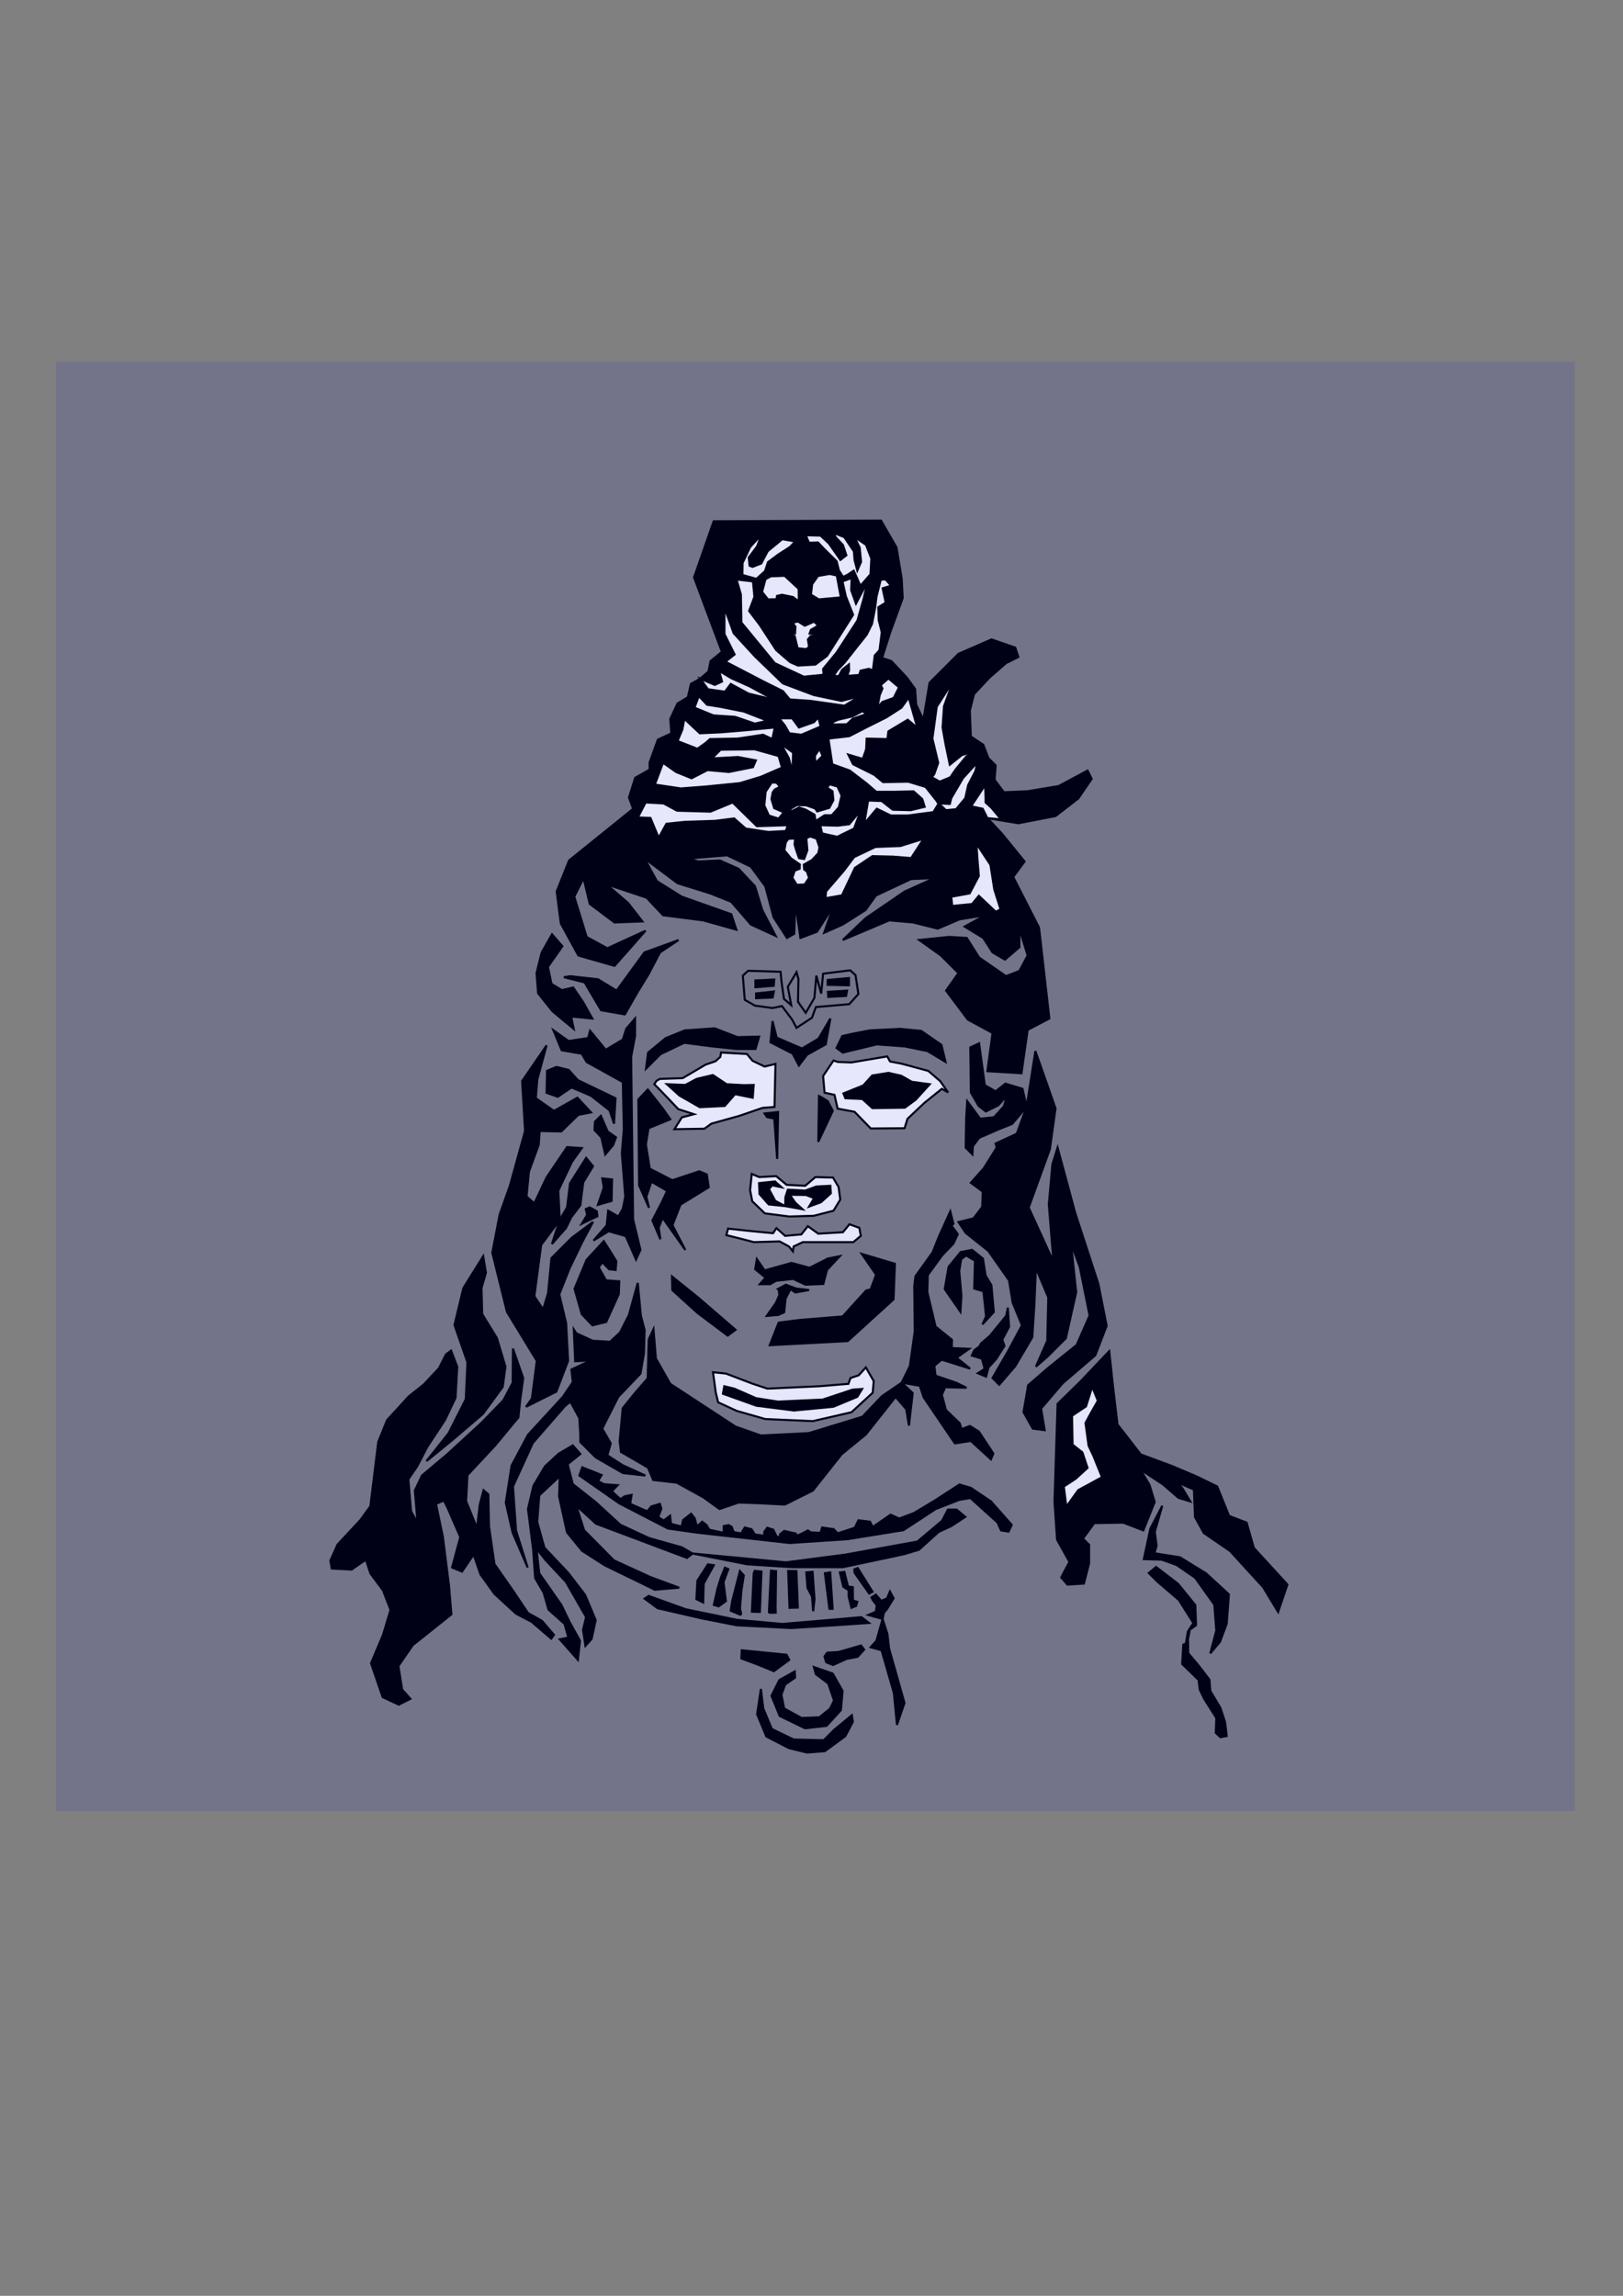 <?xml version="1.0" encoding="UTF-8" standalone="no"?>
<svg
   xmlns:dc="http://purl.org/dc/elements/1.1/"
   xmlns:cc="http://creativecommons.org/ns#"
   xmlns:rdf="http://www.w3.org/1999/02/22-rdf-syntax-ns#"
   xmlns:svg="http://www.w3.org/2000/svg"
   xmlns="http://www.w3.org/2000/svg"
   xmlns:sodipodi="http://sodipodi.sourceforge.net/DTD/sodipodi-0.dtd"
   xmlns:inkscape="http://www.inkscape.org/namespaces/inkscape"
   width="210mm"
   height="297mm"
   viewBox="0 0 210 297"
   version="1.1"
   id="svg2784"
   inkscape:export-filename="C:\Users\ASUS\bitmap.png"
   inkscape:export-xdpi="96"
   inkscape:export-ydpi="96"
   inkscape:version="1.0.2 (e86c870879, 2021-01-15, custom)"
   sodipodi:docname="shiva.svg">
  <rect x="0" y="0" width="210" height="297" fill="#808080" stroke="none"/>
  <defs
     id="defs2778" />
  <sodipodi:namedview
     id="base"
     pagecolor="#ffffff"
     bordercolor="#666666"
     borderopacity="1.0"
     inkscape:pageopacity="0.0"
     inkscape:pageshadow="2"
     inkscape:zoom="1.0570734"
     inkscape:cx="396.85039"
     inkscape:cy="558.51692"
     inkscape:document-units="mm"
     inkscape:current-layer="layer1"
     inkscape:document-rotation="0"
     showgrid="false"
     inkscape:window-width="1431"
     inkscape:window-height="1030"
     inkscape:window-x="96"
     inkscape:window-y="0"
     inkscape:window-maximized="0" />
  <g
     inkscape:label="Layer 1"
     inkscape:groupmode="layer"
     id="layer1">
    <path
       style="fill:#000000;stroke:#000000;stroke-width:0.265px;stroke-linecap:butt;stroke-linejoin:miter;stroke-opacity:1;fill-opacity:1"
       d="m 92.342,67.437 -2.539,7.265 3.608,9.622 -1.47,1.203 -0.267,1.336 -1.069,0.935 -1.203,0.668 -0.401,1.737 -1.336,0.802 -0.935,2.005 0.134,1.871 -1.737,0.802 -1.069,2.94 v 0.935 l -1.871,1.069 -0.802,2.539 0.535,1.47 -8.285,6.682 -1.604,4.009 0.535,4.143 2.272,4.143 4.677,1.336 4.009,-4.544 -4.944,2.272 -2.673,-1.47 -1.604,-5.212 1.203,-2.405 0.802,3.341 3.207,2.405 3.608,-0.134 -1.871,-2.405 -2.806,-2.405 5.212,1.737 2.138,2.272 5.212,0.668 4.276,1.203 -0.668,-2.005 -6.414,-2.272 -3.207,-2.005 -1.604,-2.94 4.276,3.207 4.276,1.336 2.673,1.069 2.539,2.94 3.207,1.47 -1.737,-3.341 -0.935,-3.074 -2.138,-2.272 -2.405,-1.069 -2.806,0.134 -1.203,-0.401 4.944,-0.401 3.074,1.47 1.871,2.539 1.069,4.009 1.737,2.673 0.935,-0.535 0.134,-4.009 0.668,4.544 2.138,-0.802 2.138,-3.341 -1.203,3.474 2.405,-1.069 2.94,-1.871 1.336,-1.871 4.544,-2.138 3.074,-0.134 -3.875,1.737 -5.078,3.474 -2.94,2.806 6.014,-2.539 3.074,0.267 3.207,0.802 2.806,-1.203 3.341,-0.535 -2.673,1.47 2.405,1.47 1.203,1.871 1.604,0.935 1.871,-1.604 v -2.405 l 1.069,3.474 -1.069,2.005 -1.737,0.668 -3.474,-2.405 -1.604,-2.539 -2.272,-0.134 -3.875,0.401 2.806,2.005 2.272,2.272 -1.604,2.272 2.806,3.742 3.207,1.737 -0.668,4.944 4.41,0.267 0.802,-5.613 2.806,-1.47 -1.336,-11.76 -3.341,-6.548 1.47,-2.005 -2.94,-3.608 -1.871,-2.005 4.009,0.668 4.811,-0.935 2.94,-2.272 1.737,-2.539 -0.535,-1.069 -3.742,2.005 -4.009,0.668 -3.074,0.134 -1.203,-1.604 0.134,-1.871 -0.935,-0.935 -0.668,-1.737 -1.604,-1.069 -0.134,-3.341 0.535,-2.138 2.005,-2.138 2.138,-1.871 1.604,-0.802 -0.401,-1.203 -3.074,-1.069 -4.276,1.871 -3.742,3.742 -0.802,4.811 -0.935,-2.005 -0.134,-2.005 -1.069,-1.47 -2.005,-2.138 -1.203,-0.401 1.069,-3.341 1.604,-4.41 -0.134,-2.539 -0.668,-4.009 -2.005,-3.475 z"
       id="path3361"
       sodipodi:nodetypes="cccccccccccccccccccccccccccccccccccccccccccccccccccccccccccccccccccccccccccccccccccccccccccccccccccccccccccccccccccccccccccccccccccccccc" />
    <path
       style="fill:#000000;stroke:#000000;stroke-width:0.265px;stroke-linecap:butt;stroke-linejoin:miter;stroke-opacity:1;fill-opacity:1"
       d="m 72.965,126.418 2.673,0.668 2.138,3.608 3.074,0.535 1.604,-2.806 1.47,-2.405 1.47,-2.806 2.405,-1.604 -4.41,1.604 -3.608,4.944 -2.405,-1.47 -3.608,-0.401 z"
       id="path3363" />
    <path
       style="fill:#000000;stroke:#000000;stroke-width:0.265px;stroke-linecap:butt;stroke-linejoin:miter;stroke-opacity:1;fill-opacity:1"
       d="m 71.428,120.873 1.336,1.537 -1.871,2.673 0.468,2.205 1.336,0.802 1.47,-0.334 1.27,1.871 1.203,2.138 -2.74,-0.267 0.334,1.604 -2.74,-2.272 -1.871,-2.339 -0.2,-2.606 0.668,-2.673 z"
       id="path3365" />
    <path
       style="fill:#000000;stroke:#000000;stroke-width:0.265px;stroke-linecap:butt;stroke-linejoin:miter;stroke-opacity:1;fill-opacity:1"
       d="m 83.856,136.174 -0.267,2.071 1.871,-1.871 3.074,-1.47 3.608,0.468 3.207,0.334 h 2.405 l 0.468,-1.604 -2.806,0.067 -2.94,-1.136 -3.875,0.267 -2.472,1.002 z"
       id="path3367" />
    <path
       style="fill:#000000;stroke:#000000;stroke-width:0.265px;stroke-linecap:butt;stroke-linejoin:miter;stroke-opacity:1;fill-opacity:1"
       d="m 99.959,132.098 -0.267,2.74 2.873,1.47 0.802,1.537 1.069,-1.403 2.405,-1.336 0.601,-3.341 -1.537,2.606 -2.138,1.27 -3.274,-1.403 z"
       id="path3369" />
    <path
       style="fill:#000000;stroke:#000000;stroke-width:0.265px;stroke-linecap:butt;stroke-linejoin:miter;stroke-opacity:1;fill-opacity:1"
       d="m 108.979,134.036 -0.735,1.537 0.802,0.601 4.41,-1.069 3.608,0.267 2.94,0.601 2.339,1.403 -0.535,-2.205 -2.606,-1.804 -2.74,-0.267 -3.942,0.2 -2.405,0.468 z"
       id="path3371" />
    <path
       style="fill:#000000;stroke:#000000;stroke-width:0.265px;stroke-linecap:butt;stroke-linejoin:miter;stroke-opacity:1;fill-opacity:1"
       d="m 125.55,135.506 1.136,-0.535 0.735,5.412 1.403,0.802 1.27,-1.002 2.205,0.668 0.535,2.339 -1.871,2.205 -1.67,0.668 -2.606,1.136 -0.802,1.069 -0.067,1.069 -0.869,-0.869 0.067,-3.875 0.134,-2.138 1.67,2.272 1.804,-0.2 1.27,-1.403 0.401,-1.403 -1.136,1.27 -1.604,0.802 -0.935,-0.735 -1.002,-1.737 z"
       id="path3373" />
    <path
       style="fill:#000000;stroke:#000000;stroke-width:0.265px;stroke-linecap:butt;stroke-linejoin:miter;stroke-opacity:1;fill-opacity:1"
       d="m 133.969,135.973 2.606,7.417 -0.735,5.279 -2.74,7.55 3.207,7.016 -0.601,-7.417 0.468,-5.212 0.668,-2.138 2.272,8.419 3.007,9.221 1.069,5.412 -1.47,3.809 -4.21,3.608 -2.806,3.274 0.468,2.806 -1.537,-0.2 -1.203,-2.138 0.601,-3.474 2.539,-2.205 3.742,-3.007 1.67,-3.809 -1.27,-6.281 -1.136,-3.074 0.668,6.348 -1.336,5.947 -2.405,2.405 -1.47,1.27 1.47,-3.341 0.134,-5.613 -1.604,-3.809 -0.2,4.811 -0.267,4.143 -2.205,3.742 -2.071,2.405 -0.869,-0.869 1.938,-3.341 1.871,-3.474 -1.203,-2.94 -0.468,-2.873 -2.673,-3.809 -2.94,-2.339 -0.935,-1.403 1.938,-0.468 1.136,-1.47 0.067,-2.005 -1.537,-1.136 1.67,-1.871 1.67,-2.673 -0.134,-0.535 2.74,-1.27 1.27,-3.474 z"
       id="path3375" />
    <path
       style="fill:#000000;stroke:#000000;stroke-width:0.265px;stroke-linecap:butt;stroke-linejoin:miter;stroke-opacity:1;fill-opacity:1"
       d="m 143.524,174.794 -3.675,3.875 -3.007,2.94 -0.401,12.628 0.334,4.944 1.604,2.873 -1.069,2.005 0.802,0.935 2.138,-0.134 0.668,-2.606 v -2.405 l -0.802,-0.802 1.47,-2.005 3.742,-0.067 2.606,1.002 1.47,-3.675 -0.668,-2.205 -1.203,-2.005 2.94,1.938 2.005,1.737 1.537,0.468 -1.002,-1.67 -0.668,-0.802 2.138,0.935 0.134,3.541 1.136,2.071 3.408,2.339 4.276,4.677 1.938,3.207 1.203,-3.541 -4.343,-4.744 -0.935,-3.274 -2.272,-0.869 -1.537,-3.809 -2.606,-1.27 -3.14,-1.336 -4.143,-1.537 -3.007,-3.875 -0.601,-5.078 z"
       id="path3377" />
    <path
       style="fill:#ffffff;stroke:#000000;stroke-width:0.265px;stroke-linecap:butt;stroke-linejoin:miter;stroke-opacity:1;fill-opacity:1"
       d="m 141.319,179.405 -0.802,2.539 -1.804,1.203 0.067,3.742 1.27,1.002 0.668,2.005 -1.537,1.403 -1.537,1.002 0.334,2.606 1.537,-2.138 3.074,-1.67 -1.136,-2.806 -0.601,-1.27 -0.401,-2.94 0.802,-1.47 0.802,-1.403 z"
       id="path3379" />
    <path
       style="fill:#000000;stroke:#000000;stroke-width:0.265px;stroke-linecap:butt;stroke-linejoin:miter;stroke-opacity:1;fill-opacity:1"
       d="m 150.387,194.799 -0.969,3.355 0.236,1.819 -0.284,0.969 3.307,0.52 3.378,2.079 2.953,2.717 -0.283,3.803 -0.874,2.339 -1.252,1.488 0.78,-2.953 -0.26,-3.355 -2.48,-3.473 -2.41,-1.654 -1.914,-0.685 -2.315,-0.071 0.85,-3.945 z"
       id="path3381"
       sodipodi:nodetypes="cccccccccccccccccc" />
    <path
       style="fill:#000000;stroke:#000000;stroke-width:0.265px;stroke-linecap:butt;stroke-linejoin:miter;stroke-opacity:1;fill-opacity:1"
       d="m 149.584,202.713 2.835,2.173 2.244,2.764 0.095,2.599 -0.803,0.567 -0.236,1.205 0.024,1.843 1.347,1.606 1.394,1.819 0.118,1.465 1.299,2.173 0.614,1.866 0.213,1.795 -0.827,0.142 -0.591,-0.567 0.071,-1.913 -1.559,-2.457 -0.591,-1.228 -0.142,-1.228 -2.126,-2.079 0.142,-2.504 0.331,-0.118 0.26,-1.559 0.496,-0.78 0.236,-0.307 -1.89,-3 -2.788,-2.386 -1.11,-1.11 z"
       id="path3383" />
    <path
       style="fill:#ffffff;stroke:#000000;stroke-width:0.265px;stroke-linecap:butt;stroke-linejoin:miter;stroke-opacity:1;fill-opacity:1"
       d="m 95.864,76.904 0.063,3.629 4.318,5.256 3.754,1.752 2.566,-0.25 -0.063,-0.751 1.752,-2.128 2.691,-4.13 0.813,-2.878 0.501,-2.19 -1.502,2.878 -0.626,-1.752 0.063,-1.564 -1.189,0.438 0.438,1.94 0.939,2.378 -3.379,5.319 -1.502,1.126 -2.253,0.125 -1.001,-0.438 -1.815,-1.564 -2.128,-3.254 -1.377,-1.815 0.688,-1.815 -0.188,-2.002 -2.128,-0.25 z"
       id="path3385" />
    <path
       style="fill:#ffffff;stroke:#000000;stroke-width:0.265px;stroke-linecap:butt;stroke-linejoin:miter;stroke-opacity:1;fill-opacity:1"
       d="m 93.737,78.594 1.189,3.316 2.753,3.004 3.629,3.504 4.005,1.502 3.567,0.751 2.44,-0.626 -2.065,1.251 -4.38,-0.626 -2.691,-0.188 -0.876,-1.064 -2.628,-1.314 -4.818,-2.503 1.189,-0.939 -1.314,-2.628 z"
       id="path3387" />
    <path
       style="fill:#ffffff;stroke:#000000;stroke-width:0.265px;stroke-linecap:butt;stroke-linejoin:miter;stroke-opacity:1;fill-opacity:1"
       d="m 90.42,90.045 -0.563,1.502 2.44,1.001 2.816,0.188 2.566,0.876 1.627,-0.375 -3.066,-1.189 -3.129,-0.626 -1.627,-0.25 z"
       id="path3389" />
    <path
       style="fill:#ffffff;stroke:#000000;stroke-width:0.265px;stroke-linecap:butt;stroke-linejoin:miter;stroke-opacity:1;fill-opacity:1"
       d="m 88.543,92.986 -0.25,1.377 -0.626,1.502 2.566,1.001 1.064,-0.751 0.563,-0.501 3.567,-0.063 3.316,-0.501 1.189,0.563 0.313,-1.502 -3.942,0.375 -3.004,0.25 -2.753,0.125 z"
       id="path3391" />
    <path
       style="fill:#ffffff;stroke:#000000;stroke-width:0.265px;stroke-linecap:butt;stroke-linejoin:miter;stroke-opacity:1;fill-opacity:1"
       d="m 100.808,92.923 h 1.69 l 0.876,1.189 1.94,-0.688 0.563,-0.626 0.313,1.189 -2.503,1.064 -1.564,-0.188 -0.563,-1.001 z"
       id="path3393" />
    <path
       style="fill:#ffffff;stroke:#000000;stroke-width:0.265px;stroke-linecap:butt;stroke-linejoin:miter;stroke-opacity:1;fill-opacity:1"
       d="m 107.19,95.551 2.691,-0.313 2.19,-1.126 2.628,-1.314 1.94,-1.251 0.939,-1.314 1.126,3.942 -1.251,-1.064 -2.503,1.502 -0.125,1.001 -2.691,-0.063 -0.063,1.377 -0.438,1.251 -1.877,-0.563 0.626,1.251 2.753,1.377 1.126,0.939 3.254,-0.063 2.253,0.688 1.69,2.128 -0.688,1.126 -3.316,0.438 h -2.19 l -1.815,-0.876 -1.627,1.94 0.501,-3.004 1.752,0.063 1.439,1.126 2.315,0.063 1.815,-0.438 -0.313,-1.001 -1.126,-1.001 -2.566,0.063 h -2.253 l -1.314,-1.126 -2.128,-1.627 -2.253,-0.813 z"
       id="path3395" />
    <path
       style="fill:#ffffff;stroke:#000000;stroke-width:0.265px;stroke-linecap:butt;stroke-linejoin:miter;stroke-opacity:1;fill-opacity:1"
       d="m 83.537,103.811 -1.001,1.94 1.627,0.063 1.064,2.566 1.001,-1.815 2.44,-0.25 3.88,-0.125 2.44,-0.313 1.502,1.314 2.941,0.438 2.253,-0.125 0.25,-0.751 -4.005,0.125 -3.129,-3.066 -2.878,1.189 -4.318,-0.125 -1.752,-0.939 z"
       id="path3397" />
    <path
       style="fill:#ffffff;stroke:#000000;stroke-width:0.265px;stroke-linecap:butt;stroke-linejoin:miter;stroke-opacity:1;fill-opacity:1"
       d="m 85.79,98.68 -1.064,2.816 3.379,0.501 3.254,-0.25 4.38,-0.438 2.691,-0.813 2.753,-1.189 -0.438,-1.502 -3.129,-0.876 -4.38,0.063 -1.126,1.126 3.379,-0.188 2.315,0.438 -0.375,0.876 -3.129,0.626 -2.753,-0.25 -2.065,1.064 -2.002,-0.813 z"
       id="path3399" />
    <path
       style="fill:#ffffff;stroke:#000000;stroke-width:0.265px;stroke-linecap:butt;stroke-linejoin:miter;stroke-opacity:1;fill-opacity:1"
       d="m 106.126,106.752 2.253,0.063 1.502,-0.188 1.502,-1.815 -0.876,2.378 -2.19,1.064 -1.94,-0.438 z"
       id="path3401" />
    <path
       style="fill:#ffffff;stroke:#000000;stroke-width:0.265px;stroke-linecap:butt;stroke-linejoin:miter;stroke-opacity:1;fill-opacity:1"
       d="m 101.679,108.958 0.332,-0.442 0.863,-0.044 -0.066,0.774 0.199,0.686 0.376,1.084 0.664,0.111 0.42,-1.128 -0.133,-1.571 0.509,-0.221 0.819,0.288 0.376,1.128 -0.155,0.752 -0.819,0.885 -1.062,0.597 0.044,0.619 0.354,0.265 0.288,0.819 -0.575,0.863 -1.018,0.044 -0.575,-0.907 0.31,-0.929 0.642,-0.243 0.022,-0.553 -1.15,-0.796 -0.863,-1.04 z"
       id="path3403" />
    <path
       style="fill:#ffffff;stroke:#000000;stroke-width:0.265px;stroke-linecap:butt;stroke-linejoin:miter;stroke-opacity:1;fill-opacity:1"
       d="m 99.865,101.215 -0.796,1.195 -0.177,1.792 0.597,1.305 1.261,0.398 0.664,-0.819 -1.239,-0.531 -0.354,-1.173 0.155,-0.863 0.288,-0.398 0.664,-0.332 -0.442,-0.531 z"
       id="path3405" />
    <path
       style="fill:#ffffff;stroke:#000000;stroke-width:0.265px;stroke-linecap:butt;stroke-linejoin:miter;stroke-opacity:1;fill-opacity:1"
       d="m 107.299,101.458 1.062,0.288 0.531,1.173 -0.354,1.527 -0.907,1.018 h -0.929 l -0.929,0.597 -0.133,0.885 -0.243,-1.549 -1.173,-0.664 -0.841,-0.265 -0.885,0.442 -0.177,1.084 -0.044,-1.35 0.841,-0.487 1.195,0.022 1.173,0.42 0.243,0.376 1.571,-0.465 0.531,-0.996 -0.111,-1.15 -0.686,-0.442 z"
       id="path3407" />
    <path
       style="fill:#ffffff;stroke:#000000;stroke-width:0.265px;stroke-linecap:butt;stroke-linejoin:miter;stroke-opacity:1;fill-opacity:1"
       d="m 105.44,97.763 0.597,-0.885 0.398,0.907 -0.752,0.752 -0.155,0.686 z"
       id="path3409" />
    <path
       style="fill:#ffffff;stroke:#000000;stroke-width:0.265px;stroke-linecap:butt;stroke-linejoin:miter;stroke-opacity:1;fill-opacity:1"
       d="m 108.427,93.117 1.88,-0.442 1.261,-0.664 0.619,0.332 -1.858,0.642 -0.752,0.708 -2.035,0.044 0.332,-0.376 z"
       id="path3411" />
    <path
       style="fill:#ffffff;stroke:#000000;stroke-width:0.265px;stroke-linecap:butt;stroke-linejoin:miter;stroke-opacity:1;fill-opacity:1"
       d="m 113.228,78.649 -0.398,2.057 -0.686,1.394 -1.305,1.637 -1.549,1.969 -0.929,0.973 -0.509,0.752 0.686,0.044 0.42,-0.819 0.885,-0.708 0.022,0.752 -0.243,0.73 1.549,-0.111 0.177,-0.553 1.062,-0.243 0.531,0.199 0.243,-1.925 0.619,-0.686 0.288,-2.323 -0.398,-1.571 -0.044,-1.659 0.951,-0.597 -0.398,-1.858 1.106,-0.332 -0.73,-0.819 -0.619,0.044 -0.553,2.212 z"
       id="path3413" />
    <path
       style="fill:#ffffff;stroke:#000000;stroke-width:0.265px;stroke-linecap:butt;stroke-linejoin:miter;stroke-opacity:1;fill-opacity:1"
       d="m 113.958,88.626 0.996,-0.863 1.372,1.15 -0.686,1.372 -1.482,0.531 -0.642,0.774 0.31,-1.659 0.354,-0.863 z"
       id="path3415" />
    <path
       style="fill:#ffffff;stroke:#000000;stroke-width:0.265px;stroke-linecap:butt;stroke-linejoin:miter;stroke-opacity:1;fill-opacity:1"
       d="m 104.268,69.246 1.903,0.044 1.084,1.018 1.482,2.124 0.774,-0.597 -0.442,-1.327 -0.929,-0.996 -0.288,-0.575 1.394,0.553 1.239,1.836 0.088,1.128 0.354,1.35 0.487,-1.128 -0.177,-1.814 -0.575,-1.195 -0.332,-0.354 1.726,1.173 0.686,1.77 -0.111,2.035 -1.305,1.504 -0.575,-1.327 -0.288,-0.642 -0.774,0.509 -0.597,0.31 -0.553,-0.863 -0.288,-1.173 -1.615,-1.593 -0.796,-0.841 -1.173,0.044 z"
       id="path3417" />
    <path
       style="fill:#ffffff;stroke:#000000;stroke-width:0.265px;stroke-linecap:butt;stroke-linejoin:miter;stroke-opacity:1;fill-opacity:1"
       d="m 98.516,69.18 -1.46,1.593 -0.973,2.057 -0.022,1.549 1.814,0.509 1.106,-0.996 0.398,-1.173 1.305,-0.973 1.549,-0.996 0.664,-0.708 -1.681,-0.288 -1.88,1.549 -0.841,1.593 -1.128,0.442 -0.376,-0.155 -0.111,-1.062 1.084,-1.438 z"
       id="path3419" />
    <path
       style="fill:#ffffff;stroke:#000000;stroke-width:0.265px;stroke-linecap:butt;stroke-linejoin:miter;stroke-opacity:1;fill-opacity:1"
       d="m 99.732,74.556 1.792,-0.066 1.814,1.681 0.022,1.637 -0.752,-0.575 -1.416,-0.288 -0.642,0.133 -0.088,0.442 -1.084,0.022 -0.774,-0.973 0.442,-1.637 z"
       id="path3421" />
    <path
       style="fill:#ffffff;stroke:#000000;stroke-width:0.265px;stroke-linecap:butt;stroke-linejoin:miter;stroke-opacity:1;fill-opacity:1"
       d="m 105.086,75.574 0.752,-1.062 1.504,-0.265 0.929,0.199 0.531,2.832 -2.854,0.265 -1.018,-0.619 z"
       id="path3423" />
    <path
       style="fill:#ffffff;stroke:#000000;stroke-width:0.265px;stroke-linecap:butt;stroke-linejoin:miter;stroke-opacity:1;fill-opacity:1"
       d="m 102.763,80.507 0.487,-0.111 0.885,0.553 1.195,-0.531 0.553,0.509 -0.951,0.553 -0.177,0.487 1.88,0.044 -1.748,0.288 -0.354,0.42 0.155,0.973 -0.354,0.288 -1.128,-0.111 -0.376,-1.571 -1.062,-0.111 1.106,-0.221 0.044,-0.907 -0.288,-0.354 z"
       id="path3425" />
    <path
       style="fill:#ffffff;stroke:#000000;stroke-width:0.265px;stroke-linecap:butt;stroke-linejoin:miter;stroke-opacity:1;fill-opacity:1"
       d="m 93.048,86.791 1.564,0.939 2.378,1.064 2.065,1.126 1.752,0.751 -3.942,-0.939 -2.315,-1.251 -0.751,1.001 -2.19,-0.313 -1.005,-1.371 1.881,0.807 0.939,-0.438 z"
       id="path3427" />
    <path
       style="fill:#ffffff;stroke:#000000;stroke-width:0.265px;stroke-linecap:butt;stroke-linejoin:miter;stroke-opacity:1;fill-opacity:1"
       d="m 101.058,96.24 1.564,1.126 -0.063,1.627 -0.063,0.813 -0.438,-1.752 z"
       id="path3429" />
    <path
       style="fill:#ffffff;stroke:#000000;stroke-width:0.265px;stroke-linecap:butt;stroke-linejoin:miter;stroke-opacity:1;fill-opacity:1"
       d="m 106.877,115.325 2.315,-2.691 1.314,-1.752 2.753,-1.314 3.254,-0.125 3.004,-0.939 -1.627,2.503 -2.315,-0.188 -2.691,-0.063 -2.253,1.502 -1.69,3.567 -2.128,0.375 z"
       id="path3431" />
    <path
       style="fill:#ffffff;stroke:#000000;stroke-width:0.265px;stroke-linecap:butt;stroke-linejoin:miter;stroke-opacity:1;fill-opacity:1"
       d="m 126.338,109.13 1.815,2.753 0.501,3.191 0.813,2.566 -0.626,0.313 -2.19,-2.065 -0.876,1.064 -2.566,0.25 -0.125,-1.189 2.378,-0.438 1.189,-2.253 -0.188,-2.315 z"
       id="path3433" />
    <path
       style="fill:#ffffff;stroke:#000000;stroke-width:0.265px;stroke-linecap:butt;stroke-linejoin:miter;stroke-opacity:1;fill-opacity:1"
       d="m 123.334,88.105 -2.128,3.316 -0.563,4.13 0.751,3.129 -0.501,1.439 -0.313,0.438 1.001,0.563 1.377,-0.563 0.688,-1.001 1.377,-1.69 0.939,-0.626 -1.502,0.438 -1.564,1.251 -0.563,-2.691 -0.375,-2.128 0.188,-2.753 z"
       id="path3435" />
    <path
       style="fill:#ffffff;stroke:#000000;stroke-width:0.265px;stroke-linecap:butt;stroke-linejoin:miter;stroke-opacity:1;fill-opacity:1"
       d="m 126.463,98.617 -1.877,2.065 -1.502,2.566 -0.188,0.751 -1.439,-0.063 0.939,0.876 1.314,-0.125 1.189,-1.439 0.375,-1.69 0.939,-1.815 z"
       id="path3437" />
    <path
       style="fill:#ffffff;stroke:#000000;stroke-width:0.265px;stroke-linecap:butt;stroke-linejoin:miter;stroke-opacity:1;fill-opacity:1"
       d="m 127.464,101.558 -1.815,2.753 1.502,0.313 0.603,1.214 1.774,0.162 -1.251,-1.502 -0.751,-0.688 v -0.563 z"
       id="path3439" />
    <path
       style="fill:none;stroke:#000000;stroke-width:0.265px;stroke-linecap:butt;stroke-linejoin:miter;stroke-opacity:1"
       d="m 100.995,125.712 -4.192,-0.125 -0.688,0.626 0.25,3.129 1.314,0.751 2.253,0.313 1.251,-0.25 1.314,1.752 0.563,1.064 2.002,-1.314 0.501,-1.377 4.318,-0.375 1.189,-1.314 -0.375,-2.44 -0.688,-0.626 -3.504,0.438 -0.25,2.566 -0.626,-2.315 -0.25,2.878 -1.126,1.94 -1.001,-1.439 0.063,-2.941 -0.25,-0.876 -1.126,1.877 0.438,2.378 -0.939,-0.813 -0.313,-2.19 z"
       id="path3441" />
    <path
       style="fill:#000000;stroke:#000000;stroke-width:0.265px;stroke-linecap:butt;stroke-linejoin:miter;stroke-opacity:1;fill-opacity:1"
       d="m 97.741,126.838 2.44,-0.125 -0.063,0.813 -2.378,0.188 z"
       id="path3443" />
    <path
       style="fill:#000000;stroke:#000000;stroke-width:0.265px;stroke-linecap:butt;stroke-linejoin:miter;stroke-opacity:1;fill-opacity:1"
       d="m 97.83,128.515 1.704,-0.177 0.597,-0.088 -0.155,0.796 -2.146,0.088 z"
       id="path3445" />
    <path
       style="fill:#000000;stroke:#000000;stroke-width:0.265px;stroke-linecap:butt;stroke-linejoin:miter;stroke-opacity:1;fill-opacity:1"
       d="m 71.606,133.281 1.961,1.392 2.53,-0.38 0.253,-0.949 2.024,2.467 2.214,-1.328 0.443,-1.392 1.139,-1.328 v 2.277 l -0.506,2.657 0.253,21.064 0.949,3.922 -0.569,1.265 -1.328,-3.036 -2.214,-0.633 -1.961,1.202 1.708,-1.961 0.19,-1.898 1.328,0.759 0.569,-1.012 0.316,-1.581 -0.443,-5.567 0.253,-3.163 -0.127,-6.073 -4.681,-2.594 -0.633,-1.075 -2.594,-0.443 z"
       id="path3447" />
    <path
       style="fill:#000000;stroke:#000000;stroke-width:0.265px;stroke-linecap:butt;stroke-linejoin:miter;stroke-opacity:1;fill-opacity:1"
       d="m 71.986,138.025 -1.202,0.506 -0.063,2.847 1.455,0.506 1.771,-1.202 2.53,1.075 2.404,1.898 0.569,1.708 0.19,-3.289 -4.871,-2.34 -1.202,-1.328 z"
       id="path3449" />
    <path
       style="fill:#000000;stroke:#000000;stroke-width:0.265px;stroke-linecap:butt;stroke-linejoin:miter;stroke-opacity:1;fill-opacity:1"
       d="m 70.72,135.242 -3.163,4.618 0.38,6.452 -1.961,7.085 -1.328,3.732 -0.949,4.934 1.898,7.654 3.859,6.326 -0.633,4.871 -0.759,1.075 3.922,-1.961 1.518,-3.985 -0.253,-4.871 -0.886,-3.732 1.328,-3.353 1.645,-3.416 1.392,-2.594 -2.72,2.024 -2.657,2.657 -0.443,4.554 -0.633,2.087 -1.139,-1.708 0.886,-6.642 2.404,-3.226 -0.19,-3.795 1.771,-3.732 1.265,-1.771 -1.898,-0.127 -2.657,3.922 -1.581,3.353 -1.012,-0.886 0.316,-3.226 1.265,-3.479 0.127,-1.771 2.783,0.063 2.214,-2.151 1.645,-0.316 -1.771,-1.898 -3.036,1.708 -2.34,-1.645 0.19,-2.404 z"
       id="path3451" />
    <path
       style="fill:#000000;stroke:#000000;stroke-width:0.265px;stroke-linecap:butt;stroke-linejoin:miter;stroke-opacity:1;fill-opacity:1"
       d="m 76.983,145.11 0.759,-0.759 0.886,2.024 1.075,0.759 -0.38,1.012 -1.012,1.202 -0.506,-2.214 -0.886,-0.949 z"
       id="path3453" />
    <path
       style="fill:#000000;stroke:#000000;stroke-width:0.265px;stroke-linecap:butt;stroke-linejoin:miter;stroke-opacity:1;fill-opacity:1"
       d="m 75.844,149.791 -2.087,3.289 -0.38,3.1 -0.949,1.645 -1.012,3.1 1.834,-2.087 0.633,-1.328 1.202,-1.581 0.38,-2.973 1.265,-2.087 z"
       id="path3455" />
    <path
       style="fill:#000000;stroke:#000000;stroke-width:0.265px;stroke-linecap:butt;stroke-linejoin:miter;stroke-opacity:1;fill-opacity:1"
       d="m 77.932,152.448 1.265,0.127 -0.063,2.783 -1.771,0.506 0.759,-2.214 z"
       id="path3457"
       sodipodi:nodetypes="cccccc" />
    <path
       style="fill:#000000;stroke:#000000;stroke-width:0.265px;stroke-linecap:butt;stroke-linejoin:miter;stroke-opacity:1;fill-opacity:1"
       d="m 75.797,156.417 0.506,-0.221 0.917,0.506 0.079,0.648 -0.727,0.332 -1.297,0.633 0.696,-1.139 z"
       id="path3459" />
    <path
       style="fill:#000000;stroke:#000000;stroke-width:0.265px;stroke-linecap:butt;stroke-linejoin:miter;stroke-opacity:1;fill-opacity:1"
       d="m 107.096,126.776 v 0.626 l 2.753,0.063 v -0.939 z"
       id="path3461" />
    <path
       style="fill:#000000;stroke:#000000;stroke-width:0.265px;stroke-linecap:butt;stroke-linejoin:miter;stroke-opacity:1;fill-opacity:1"
       d="m 107.128,128.309 2.472,-0.156 -0.125,0.688 -2.315,0.125 z"
       id="path3463" />
    <path
       style="fill:#ffffff;stroke:#000000;stroke-width:0.265px;stroke-linecap:butt;stroke-linejoin:miter;stroke-opacity:1;fill-opacity:1"
       d="m 107.847,137.195 -1.345,2.002 0.188,2.159 1.283,0.282 0.407,1.783 2.19,0.407 2.096,2.159 4.38,-0.031 0.375,-1.22 2.19,-2.065 2.253,-1.815 0.813,0.469 -1.032,-1.47 -1.533,-1.314 -3.473,-0.939 -1.47,-0.282 -0.375,-0.657 -4.631,0.782 -1.752,-0.063 z"
       id="path3465" />
    <path
       style="fill:#000000;stroke:#000000;stroke-width:0.265px;stroke-linecap:butt;stroke-linejoin:miter;stroke-opacity:1;fill-opacity:1"
       d="m 109.13,141.45 2.566,-1.032 1.158,-1.283 2.096,-0.344 1.658,0.375 1.377,0.782 2.315,0.313 -1.815,2.002 -1.408,1.032 -4.192,0.063 -1.314,-1.189 -2.19,-0.094 z"
       id="path3467" />
    <path
       style="fill:#ffffff;stroke:#000000;stroke-width:0.265px;stroke-linecap:butt;stroke-linejoin:miter;stroke-opacity:1;fill-opacity:1"
       d="m 85.383,139.572 2.941,-0.094 2.972,-1.752 1.283,-0.438 0.626,-0.563 0.094,-0.563 3.348,0.188 0.72,0.876 1.564,0.751 1.408,-0.344 -0.125,5.569 -1.564,0.125 -3.004,1.032 -3.598,1.001 -0.907,0.657 -3.88,0.063 0.97,-1.533 1.564,-0.407 -2.034,-0.657 -1.721,-1.815 -0.876,-0.907 -0.501,-0.501 0.282,-0.438 z"
       id="path3469" />
    <path
       style="fill:#000000;stroke:#000000;stroke-width:0.265px;stroke-linecap:butt;stroke-linejoin:miter;stroke-opacity:1;fill-opacity:1"
       d="m 92.235,139.072 1.783,1.189 2.253,0.125 1.251,-0.031 -0.125,1.658 -2.284,-0.469 -1.345,1.533 -3.223,0.156 -2.628,-1.502 -1.627,-1.471 2.378,0.094 1.47,-0.782 z"
       id="path3471" />
    <path
       style="fill:#000000;stroke:#000000;stroke-width:0.265px;stroke-linecap:butt;stroke-linejoin:miter;stroke-opacity:1;fill-opacity:1"
       d="m 83.819,140.949 1.971,2.503 0.939,1.345 -2.816,1.158 -0.344,2.096 0.501,3.129 2.91,1.502 3.504,-1.158 0.97,0.407 0.25,1.658 -3.661,2.253 -1.032,2.659 1.658,3.191 -2.941,-4.161 -0.501,1.283 0.219,1.502 -1.032,-2.44 1.22,-2.347 0.688,-1.47 -2.034,-1.189 -0.657,1.94 0.344,1.439 -1.283,-2.91 -0.094,-11.107 z"
       id="path3473" />
    <path
       style="fill:#000000;stroke:#000000;stroke-width:0.265px;stroke-linecap:butt;stroke-linejoin:miter;stroke-opacity:1;fill-opacity:1"
       d="m 98.93,144.046 1.752,-0.188 -0.125,6.07 -0.375,-5.225 -0.939,-0.188 z"
       id="path3475" />
    <path
       style="fill:#000000;stroke:#000000;stroke-width:0.265px;stroke-linecap:butt;stroke-linejoin:miter;stroke-opacity:1;fill-opacity:1"
       d="m 106.345,141.982 0.751,0.469 0.657,1.251 -1.877,4.005 0.094,-5.913 z"
       id="path3477" />
    <path
       style="fill:#ffffff;stroke:#000000;stroke-width:0.265px;stroke-linecap:butt;stroke-linejoin:miter;stroke-opacity:1;fill-opacity:1"
       d="m 98.242,152.275 2.19,-0.125 1.345,1.126 2.409,0.125 1.314,-1.126 2.284,0.063 0.72,1.22 0.219,1.627 -0.876,1.439 -2.534,0.657 -3.191,0.094 -3.16,-0.407 -1.627,-1.564 -0.282,-1.439 0.219,-2.096 z"
       id="path3479" />
    <path
       style="fill:#000000;stroke:#000000;stroke-width:0.265px;stroke-linecap:butt;stroke-linejoin:miter;stroke-opacity:1;fill-opacity:1"
       d="m 98.211,153.057 2.065,-0.219 0.845,0.751 -1.22,-0.25 -0.407,0.501 0.813,1.502 1.283,0.688 -2.128,-0.219 -1.189,-1.345 z"
       id="path3481" />
    <path
       style="fill:#000000;stroke:#000000;stroke-width:0.265px;stroke-linecap:butt;stroke-linejoin:miter;stroke-opacity:1;fill-opacity:1"
       d="m 105.626,153.495 1.815,-0.094 0.063,0.97 -1.283,1.158 -1.533,0.563 0.657,-1.095 -1.064,-0.407 -2.096,-0.031 0.72,1.032 0.939,0.845 -2.253,-0.407 0.031,-1.158 0.313,-0.97 2.253,0.125 z"
       id="path3483"
       sodipodi:nodetypes="ccccccccccccccc" />
    <path
       style="fill:#ffffff;stroke:#000000;stroke-width:0.265px;stroke-linecap:butt;stroke-linejoin:miter;stroke-opacity:1;fill-opacity:1"
       d="m 94.206,158.939 2.878,0.313 2.941,0.282 0.438,-0.657 1.126,1.001 2.096,-0.188 0.845,-1.064 1.345,0.97 3.191,-0.188 0.845,-1.032 1.283,0.469 0.188,1.032 -0.97,0.813 h -6.539 l -1.189,0.563 -0.094,0.626 -0.501,-0.626 -1.22,-0.657 -3.316,0.094 -1.94,-0.501 -1.627,-0.407 z"
       id="path3485" />
    <path
       style="fill:#000000;stroke:#000000;stroke-width:0.265px;stroke-linecap:butt;stroke-linejoin:miter;stroke-opacity:1;fill-opacity:1"
       d="m 97.929,162.881 1.001,1.47 3.473,-0.97 2.347,0.626 2.347,-1.189 1.564,-0.313 -1.658,1.783 -0.469,1.815 -2.315,0.094 -1.596,-0.751 -2.221,0.25 -0.751,0.438 h -1.345 l 0.751,-0.845 -1.345,-1.095 z"
       id="path3487" />
    <path
       style="fill:#000000;stroke:#000000;stroke-width:0.265px;stroke-linecap:butt;stroke-linejoin:miter;stroke-opacity:1;fill-opacity:1"
       d="m 100.651,166.761 1.032,-0.563 1.345,0.501 1.658,0.188 -1.783,0.313 -0.626,-0.438 -0.626,1.22 -0.188,1.783 -0.751,0.344 -1.502,0.125 1.189,-1.69 0.438,-1.001 -0.063,-0.72 z"
       id="path3489" />
    <path
       style="fill:#000000;stroke:#000000;stroke-width:0.265px;stroke-linecap:butt;stroke-linejoin:miter;stroke-opacity:1;fill-opacity:1"
       d="m 62.521,162.519 -2.566,4.115 -1.15,4.779 1.681,4.823 -0.221,4.779 -2.212,4.38 -2.876,3.628 3.363,-2.743 3.938,-3.363 2.566,-3.495 0.354,-2.611 -1.106,-3.717 -1.903,-3.097 -0.088,-3.363 0.575,-1.991 z"
       id="path3491" />
    <path
       style="fill:#000000;stroke:#000000;stroke-width:0.265px;stroke-linecap:butt;stroke-linejoin:miter;stroke-opacity:1;fill-opacity:1"
       d="m 66.37,174.465 1.327,3.805 -0.398,2.92 -0.221,2.168 -3.009,3.628 -3.584,3.849 -0.177,3.363 1.416,3.495 -0.442,3.407 -1.504,2.212 -1.283,-0.531 1.062,-3.938 -1.637,-3.761 -0.487,-0.973 -1.018,0.442 0.885,4.248 0.796,6.327 0.31,3.717 -5,3.982 -1.858,2.699 0.487,3.053 1.062,1.195 -1.504,0.752 -2.08,-0.973 -1.504,-4.38 1.549,-3.672 0.973,-3.23 -0.973,-2.522 -1.637,-2.212 -0.575,-1.77 -1.858,1.283 -2.566,-0.133 -0.177,-1.018 0.929,-2.08 2.965,-3.186 1.283,-1.77 1.018,-8.318 1.15,-2.832 2.788,-3.053 1.947,-1.549 1.991,-2.124 0.885,-1.77 0.664,-0.487 0.796,2.08 -0.221,4.026 -1.372,2.876 -2.301,3.495 -1.283,2.478 -1.15,1.681 0.354,4.159 0.841,1.504 -0.354,-4.203 0.929,-1.947 3.363,-2.832 4.38,-4.026 2.788,-2.876 1.195,-2.257 z"
       id="path3493" />
    <path
       style="fill:#000000;stroke:#000000;stroke-width:0.265px;stroke-linecap:butt;stroke-linejoin:miter;stroke-opacity:1;fill-opacity:1"
       d="m 76.503,175.97 -2.566,1.195 0.177,1.637 -1.283,1.903 -4.513,4.911 -2.124,3.982 -0.752,4.779 0.885,3.894 1.947,4.513 -1.504,-4.779 -0.398,-5.708 2.566,-5.619 4.159,-4.779 0.708,-0.575 1.15,2.124 0.133,2.168 v 0.929 l 1.991,1.991 3.54,2.035 2.876,0.31 -2.92,-1.327 -1.991,-1.283 0.442,-1.549 -1.106,-1.903 2.08,-4.115 2.876,-3.009 0.442,-2.611 0.088,-3.009 -0.487,-1.903 -0.221,-2.345 -0.177,-1.858 -1.15,4.159 -1.15,2.257 -1.283,1.195 -2.257,-0.133 -2.124,-0.973 -0.31,-0.487 0.177,4.115 z"
       id="path3495" />
    <path
       style="fill:#000000;stroke:#000000;stroke-width:0.265px;stroke-linecap:butt;stroke-linejoin:miter;stroke-opacity:1;fill-opacity:1"
       d="m 74.113,186.987 0.973,1.106 -1.637,1.327 0.664,2.566 2.965,2.345 3.186,2.92 3.717,1.726 4.248,1.195 1.372,0.796 -0.708,0.575 -11.77,-4.425 -2.566,-2.345 1.018,3.186 3.849,3.894 4.734,2.168 3.717,1.372 -3.142,0.265 -6.46,-3.142 -2.965,-1.903 -1.947,-2.389 -1.018,-4.646 0.088,-2.611 -2.655,2.478 -0.265,3.451 0.929,3.319 3.053,3.23 2.212,2.876 1.372,3.274 -0.531,2.434 -0.796,0.885 -0.31,-2.08 0.398,-1.637 -2.611,-4.557 -2.611,-2.788 -1.195,-1.504 0.354,3.186 2.876,4.115 1.018,2.124 1.372,2.478 -0.265,2.478 -2.345,-2.655 1.106,-0.221 -0.487,-1.77 -2.08,-1.858 -0.619,-2.168 -1.106,-1.903 -0.265,-3.717 -0.664,-5.221 0.708,-3.009 1.504,-2.522 1.77,-1.637 z"
       id="path3497" />
    <path
       style="fill:#000000;stroke:#000000;stroke-width:0.265px;stroke-linecap:butt;stroke-linejoin:miter;stroke-opacity:1;fill-opacity:1"
       d="m 62.565,192.784 0.619,0.531 0.088,4.159 0.708,4.867 2.345,3.363 1.991,2.965 1.814,1.018 1.549,1.814 -0.354,0.487 -2.522,-2.168 -2.035,-1.062 -2.788,-2.566 -1.814,-2.522 -0.885,-2.566 0.442,-3.407 0.354,-3.053 z"
       id="path3499" />
    <path
       style="fill:#000000;stroke:#000000;stroke-width:0.265px;stroke-linecap:butt;stroke-linejoin:miter;stroke-opacity:1;fill-opacity:1"
       d="m 124.304,161.974 -1.564,1.909 -0.501,2.878 2.034,2.941 0.125,-2.065 -0.282,-3.223 0.25,-1.533 0.657,-0.469 1.126,0.688 -0.094,3.598 1.189,0.344 0.344,3.254 -0.469,1.032 1.47,-1.596 -0.313,-3.473 -0.751,-1.251 -0.344,-2.19 -1.408,-1.126 z"
       id="path3501" />
    <path
       style="fill:#000000;stroke:#000000;stroke-width:0.265px;stroke-linecap:butt;stroke-linejoin:miter;stroke-opacity:1;fill-opacity:1"
       d="m 123.115,158.564 0.813,1.095 -0.563,1.22 -1.47,1.533 -1.846,2.534 -0.063,2.19 1.064,4.474 2.128,1.721 -0.031,1.064 2.253,0.094 -1.627,1.158 1.752,1.408 -3.692,-1.158 -0.939,0.782 0.156,1.283 2.722,0.939 1.283,0.626 -2.753,-0.063 -0.438,0.97 0.532,1.971 1.783,1.721 0.25,0.751 1.064,-0.407 1.158,0.72 1.877,2.847 -0.313,0.751 -2.597,-2.378 -2.065,0.313 -4.036,-5.945 -0.501,-1.502 -2.347,-0.407 1.064,-2.159 0.626,-4.474 -0.063,-5.851 0.156,-1.283 2.221,-3.097 0.782,-1.971 1.502,-3.316 0.407,1.596 z"
       id="path3503" />
    <path
       style="fill:#000000;stroke:#000000;stroke-width:0.265px;stroke-linecap:butt;stroke-linejoin:miter;stroke-opacity:1;fill-opacity:1"
       d="m 126.932,173.801 1.158,-1.001 2.096,-2.566 0.219,-1.064 0.156,2.472 -0.876,1.658 0.282,0.813 -1.095,1.721 -0.97,1.064 -0.313,1.189 -1.064,-0.438 0.876,-0.563 -0.344,-1.314 -1.314,-0.407 0.344,-0.72 0.626,-0.438 z"
       id="path3505" />
    <path
       style="fill:none;stroke:#000000;stroke-width:0.265px;stroke-linecap:butt;stroke-linejoin:miter;stroke-opacity:1"
       d="m 49.434,195.17 -2.347,2.941 1.345,-0.501 0.782,0.907 -0.063,2.096 1.345,1.564 1.721,0.907 1.001,1.783 -0.563,2.19 1.377,-2.878 -1.69,-2.472 -1.846,-0.939 -0.845,-3.379 0.594,-1.971 0.188,-0.813 z"
       id="path3507" />
    <path
       style="fill:#000000;stroke:#000000;stroke-width:0.265px;stroke-linecap:butt;stroke-linejoin:miter;stroke-opacity:1;fill-opacity:1"
       d="m 78.124,160.566 -2.221,2.409 -1.564,3.754 0.939,3.285 1.377,1.439 1.783,-0.438 1.627,-3.598 0.063,-1.658 -1.721,-0.125 -0.939,-1.69 0.469,-0.657 0.876,0.907 0.845,0.094 0.094,-1.126 -0.813,-1.314 z"
       id="path3509" />
    <path
       style="fill:#000000;stroke:#000000;stroke-width:0.265px;stroke-linecap:butt;stroke-linejoin:miter;stroke-opacity:1;fill-opacity:1"
       d="m 75.34,189.82 -0.375,1.064 5.162,3.598 6.289,3.254 3.723,0.532 12.046,1.345 7.509,-0.501 7.196,-1.158 4.161,-2.722 3.035,-1.189 1.47,-0.25 3.504,3.16 0.469,1.032 0.97,0.156 0.407,-0.876 -2.691,-3.035 -2.597,-1.752 -1.47,-0.438 -3.223,2.096 -2.659,1.596 -1.909,0.72 -1.126,-0.501 -2.315,1.596 -0.344,-0.688 -1.502,-0.188 -0.469,0.97 -2.221,0.72 -0.501,-0.532 -1.502,-0.219 -0.219,0.688 -1.251,-0.063 -0.375,-0.25 -0.751,0.407 -0.688,0.282 -0.125,-0.282 -1.502,-0.344 -0.532,0.438 -0.031,0.375 -0.407,-0.063 -0.438,-0.907 -0.782,-0.25 -0.407,0.563 0.094,0.469 -1.283,-0.156 -0.438,-0.688 -0.876,-0.219 -0.344,0.563 v 0.219 l -1.095,-0.188 -0.25,-0.688 -0.407,-0.219 -0.626,0.125 v 0.876 l -1.877,-0.407 -0.344,-0.594 -0.563,-0.438 -0.688,0.626 -0.282,-1.064 -0.469,-0.594 -1.032,0.813 -0.188,0.845 -1.377,-0.344 -0.125,-1.064 -0.813,0.626 -0.72,-0.438 0.407,-1.095 -0.188,-0.626 -1.126,0.344 -0.501,0.626 -2.221,-0.97 0.188,-1.158 -0.907,0.188 -0.532,0.375 -1.126,-1.032 0.751,-0.782 -1.752,-0.125 -0.782,-0.407 0.469,-0.782 z"
       id="path3511" />
    <path
       style="fill:#000000;stroke:#000000;stroke-width:0.265px;stroke-linecap:butt;stroke-linejoin:miter;stroke-opacity:1;fill-opacity:1"
       d="m 89.6,200.969 12.084,1.146 7.697,-1.001 9.324,-1.69 3.191,-2.691 0.751,-1.439 h 1.126 l 1.126,0.939 -1.815,1.189 -1.627,0.751 -2.566,2.315 -1.877,0.563 -7.947,1.69 h -6.57 l -5.819,-0.375 z"
       id="path3513" />
    <path
       style="fill:#000000;stroke:#000000;stroke-width:0.265px;stroke-linecap:butt;stroke-linejoin:miter;stroke-opacity:1;fill-opacity:1"
       d="m 91.609,202.366 -1.377,2.128 -0.125,2.378 0.876,0.438 0.063,-2.44 1.314,-2.378 z"
       id="path3515" />
    <path
       style="fill:#000000;stroke:#000000;stroke-width:0.265px;stroke-linecap:butt;stroke-linejoin:miter;stroke-opacity:1;fill-opacity:1"
       d="m 93.799,202.804 0.438,0.188 -0.626,1.69 0.313,2.44 -0.939,0.688 -0.626,-0.188 0.501,-2.19 0.438,-1.377 z"
       id="path3517" />
    <path
       style="fill:#000000;stroke:#000000;stroke-width:0.265px;stroke-linecap:butt;stroke-linejoin:miter;stroke-opacity:1;fill-opacity:1"
       d="m 95.739,203.242 0.501,0.563 -0.313,2.002 -0.188,2.315 c 0,0 0.313,0.876 0,0.751 -0.313,-0.125 -1.189,-0.501 -1.189,-0.501 l 0.188,-1.251 z"
       id="path3519"
       sodipodi:nodetypes="ccccsccc" />
    <path
       style="fill:#000000;stroke:#000000;stroke-width:0.265px;stroke-linecap:butt;stroke-linejoin:miter;stroke-opacity:1;fill-opacity:1"
       d="m 97.647,203.211 0.876,0.094 -0.203,5.225 -1.032,-0.031 0.235,-4.959 z"
       id="path3521" />
    <path
       style="fill:#000000;stroke:#000000;stroke-width:0.265px;stroke-linecap:butt;stroke-linejoin:miter;stroke-opacity:1;fill-opacity:1"
       d="m 99.759,203.195 0.657,0.063 -0.063,4.615 0.016,0.751 c 0,0 -0.86,0.047 -0.876,-0.031 -0.016,-0.078 0.266,-5.397 0.266,-5.397 z"
       id="path3523" />
    <path
       style="fill:#000000;stroke:#000000;stroke-width:0.265px;stroke-linecap:butt;stroke-linejoin:miter;stroke-opacity:1;fill-opacity:1"
       d="m 101.981,203.226 1.064,0.016 0.188,4.724 -1.079,0.031 z"
       id="path3525" />
    <path
       style="fill:#000000;stroke:#000000;stroke-width:0.265px;stroke-linecap:butt;stroke-linejoin:miter;stroke-opacity:1;fill-opacity:1"
       d="m 104.327,203.414 0.813,-0.078 0.25,3.551 -0.172,1.549 -0.156,-1.909 -0.579,-1.111 z"
       id="path3527" />
    <path
       style="fill:#000000;stroke:#000000;stroke-width:0.265px;stroke-linecap:butt;stroke-linejoin:miter;stroke-opacity:1;fill-opacity:1"
       d="m 106.736,203.524 0.688,-0.11 0.313,4.709 h -0.422 z"
       id="path3529" />
    <path
       style="fill:#000000;stroke:#000000;stroke-width:0.265px;stroke-linecap:butt;stroke-linejoin:miter;stroke-opacity:1;fill-opacity:1"
       d="m 108.676,203.43 0.579,-0.078 0.469,1.893 0.626,0.078 0.016,1.736 0.563,0.156 -0.156,0.532 -0.61,0.25 -0.36,-1.486 v -0.798 l -0.688,-0.438 z"
       id="path3531" />
    <path
       style="fill:#000000;stroke:#000000;stroke-width:0.265px;stroke-linecap:butt;stroke-linejoin:miter;stroke-opacity:1;fill-opacity:1"
       d="m 110.538,203.023 0.438,-0.172 1.924,3.066 -0.438,0.235 -1.877,-2.675 z"
       id="path3533" />
    <path
       style="fill:#000000;stroke:#000000;stroke-width:0.265px;stroke-linecap:butt;stroke-linejoin:miter;stroke-opacity:1;fill-opacity:1"
       d="m 112.759,206.652 0.563,-0.36 0.688,0.798 0.751,-0.297 0.391,-0.907 0.469,0.876 -0.86,1.408 -0.391,0.454 -0.172,0.813 -1.846,-0.516 0.97,-0.422 0.125,-0.829 -0.532,-0.688 z"
       id="path3535" />
    <path
       style="fill:#000000;stroke:#000000;stroke-width:0.265px;stroke-linecap:butt;stroke-linejoin:miter;stroke-opacity:1;fill-opacity:1"
       d="m 86.945,165.129 3.407,2.743 4.823,4.159 -1.018,0.752 -3.894,-2.92 -3.274,-2.965 z"
       id="path3537" />
    <path
       style="fill:#000000;stroke:#000000;stroke-width:0.265px;stroke-linecap:butt;stroke-linejoin:miter;stroke-opacity:1;fill-opacity:1"
       d="m 112.077,166.943 -3.053,3.363 -5.487,0.442 -2.788,0.354 -1.15,2.92 10.088,-0.531 5.929,-5.398 0.177,-4.602 -4.292,-1.283 1.858,2.699 -0.708,1.903 z"
       id="path3539" />
    <path
       style="fill:#ffffff;stroke:#000000;stroke-width:0.265px;stroke-linecap:butt;stroke-linejoin:miter;stroke-opacity:1;fill-opacity:1"
       d="m 92.255,177.518 1.681,0.177 3.363,1.283 1.991,0.664 6.726,-0.31 3.761,-0.31 0.265,-0.752 1.062,-0.354 0.929,-1.018 1.018,1.77 -0.133,1.504 -2.743,2.522 -5,1.15 -6.15,-0.265 -3.717,-1.062 -2.389,-1.106 -0.31,-1.283 z"
       id="path3541" />
    <path
       style="fill:#000000;stroke:#000000;stroke-width:0.265px;stroke-linecap:butt;stroke-linejoin:miter;stroke-opacity:1;fill-opacity:1"
       d="m 93.715,179.332 -0.177,0.973 4.336,1.549 4.867,0.619 5.088,-0.487 3.097,-1.283 0.619,-1.018 -1.239,0.088 -3.849,1.283 -5.796,0.265 -2.832,-0.442 -2.832,-1.239 z"
       id="path3543" />
    <path
       style="fill:#000000;stroke:#000000;stroke-width:0.265px;stroke-linecap:butt;stroke-linejoin:miter;stroke-opacity:1;fill-opacity:1"
       d="m 84.511,191.456 3.053,0.354 3.451,1.903 2.08,1.504 2.478,-0.841 2.611,0.088 3.363,0.177 3.628,-1.814 3.717,-4.69 3.142,-2.566 3.849,-4.867 1.372,1.593 0.354,2.124 0.487,-4.203 -1.425,-1.348 -2.557,1.746 -2.522,2.655 -6.947,2.124 -6.195,0.31 -3.274,-1.15 -8.451,-5.531 -1.858,-3.274 -0.31,-3.805 -0.619,1.327 -0.133,5.044 -1.504,1.726 -1.726,2.124 -0.398,4.292 0.177,1.372 3.496,2.035 z"
       id="path3545" />
    <path
       style="fill:#000000;stroke:#000000;stroke-width:0.265px;stroke-linecap:butt;stroke-linejoin:miter;stroke-opacity:1;fill-opacity:1"
       d="m 83.936,206.456 4.779,1.726 6.637,1.372 5.885,0.531 7.787,-0.664 2.434,-0.221 0.973,0.752 -3.805,0.265 -6.195,0.398 -7.079,-0.354 -4.513,-0.885 -5.752,-1.327 -1.681,-1.239 z"
       id="path3547" />
    <path
       style="fill:#000000;stroke:#000000;stroke-width:0.265px;stroke-linecap:butt;stroke-linejoin:miter;stroke-opacity:1;fill-opacity:1"
       d="m 95.971,213.491 5.796,0.575 0.354,0.664 -1.991,1.46 -2.168,-0.885 -2.035,-0.752 z"
       id="path3549" />
    <path
       style="fill:#000000;stroke:#000000;stroke-width:0.265px;stroke-linecap:butt;stroke-linejoin:miter;stroke-opacity:1;fill-opacity:1"
       d="m 107.033,213.801 -0.354,0.487 0.221,0.752 0.885,0.354 1.77,-0.796 1.416,-0.265 0.841,-0.929 -0.398,-0.531 -2.92,0.841 z"
       id="path3551" />
    <path
       style="fill:#000000;stroke:#000000;stroke-width:0.265px;stroke-linecap:butt;stroke-linejoin:miter;stroke-opacity:1;fill-opacity:1"
       d="m 114.198,209.437 -0.794,2.815 -0.752,0.841 1.416,0.398 1.593,5.531 0.398,4.115 0.973,-2.832 -1.991,-7.035 -0.221,-1.903 z"
       id="path3553" />
    <path
       style="fill:#000000;stroke:#000000;stroke-width:0.265px;stroke-linecap:butt;stroke-linejoin:miter;stroke-opacity:1;fill-opacity:1"
       d="m 102.83,216.234 -1.991,1.106 -1.018,2.035 1.062,2.611 3.274,1.593 2.788,-0.31 1.858,-2.035 0.221,-2.478 -1.283,-2.257 -2.434,-0.841 0.265,0.929 1.593,1.195 0.752,2.212 -0.531,1.062 -1.372,1.106 -2.301,0.088 -2.257,-1.239 -0.354,-1.77 0.487,-1.327 1.283,-0.885 z"
       id="path3555" />
    <path
       style="fill:#000000;stroke:#000000;stroke-width:0.265px;stroke-linecap:butt;stroke-linejoin:miter;stroke-opacity:1;fill-opacity:1"
       d="m 98.449,218.491 -0.487,3.274 1.195,2.876 2.92,1.504 2.345,0.575 2.301,-0.177 2.655,-1.947 0.973,-1.858 -0.133,-0.841 -2.257,1.858 -1.372,1.372 -3.894,-0.088 -2.832,-1.372 -1.106,-2.655 z"
       id="path3557" />
    <rect
       style="opacity:0.1;fill:#0000e3;fill-opacity:1;stroke-width:10.265"
       id="rect3565"
       width="196.484"
       height="187.473"
       x="7.259"
       y="46.806" />
  </g>
</svg>
